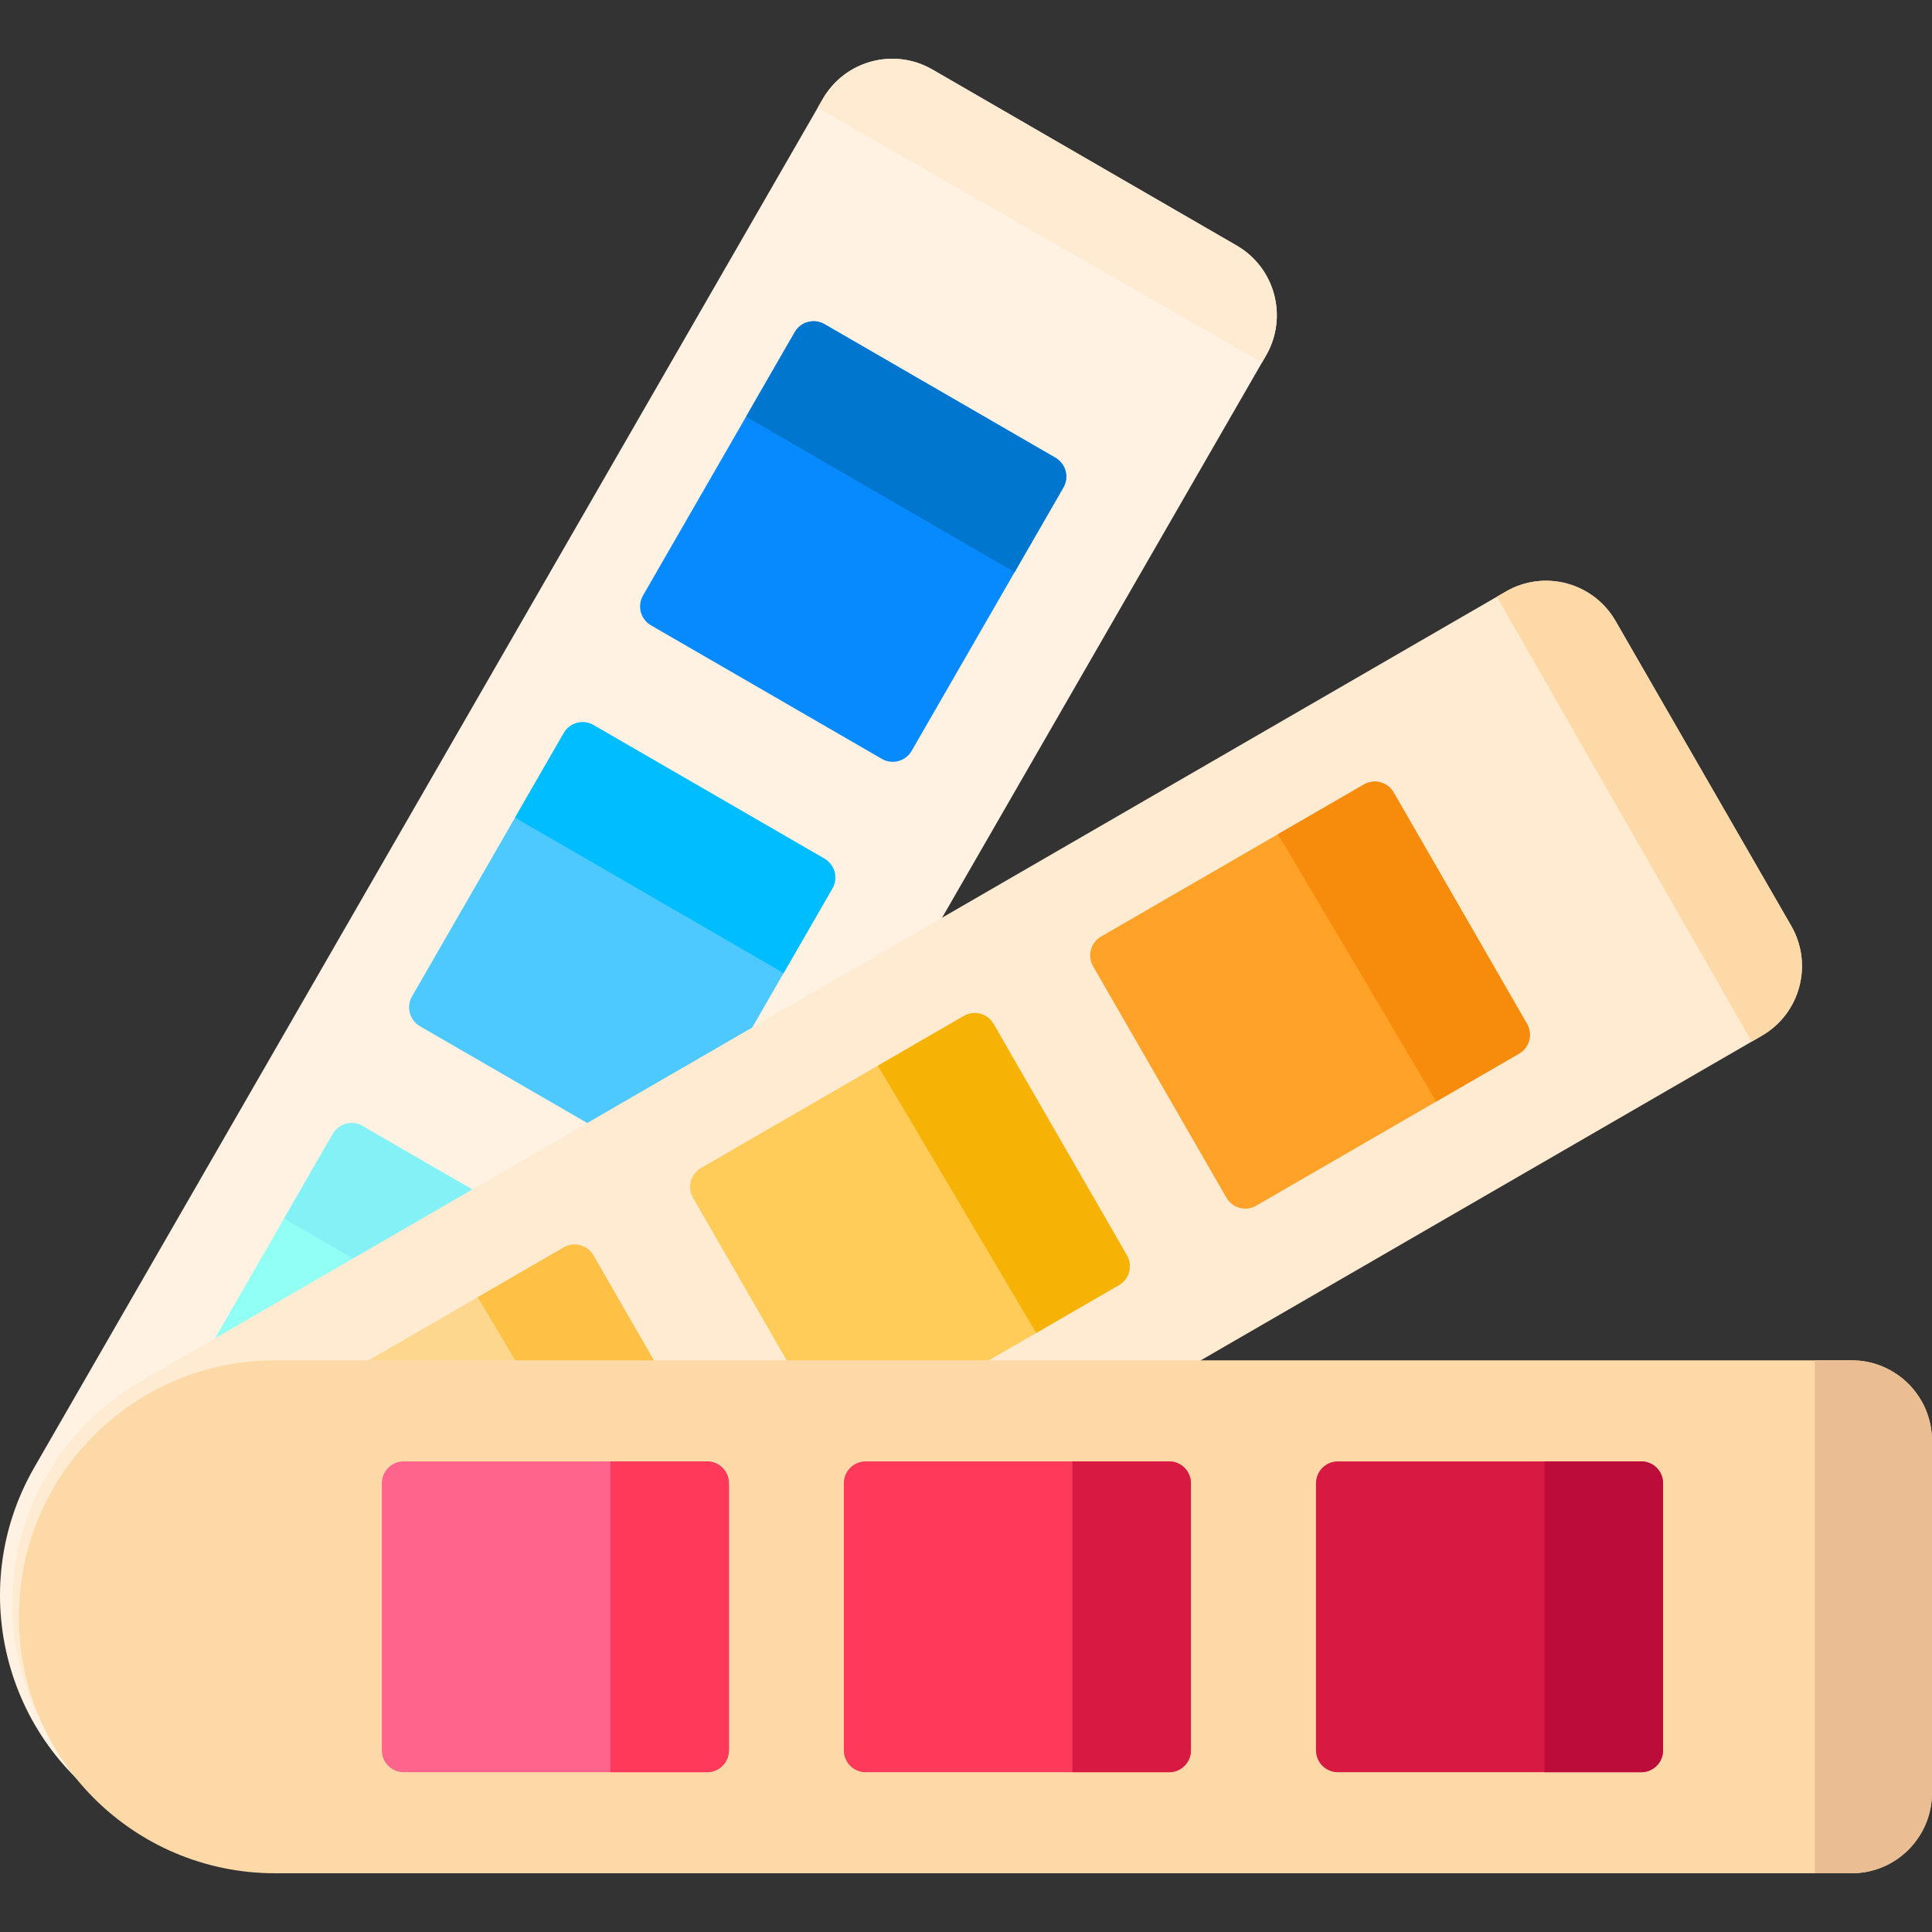 <?xml version="1.0" encoding="iso-8859-1"?>
<!-- Generator: Adobe Illustrator 19.0.0, SVG Export Plug-In . SVG Version: 6.00 Build 0)  -->
<svg xmlns="http://www.w3.org/2000/svg" xmlns:xlink="http://www.w3.org/1999/xlink" version="1.1" id="Layer_1" x="0px" y="0px" viewBox="0 0 512.001 512.001" style="enable-background:new 0 0 512.001 512.001;" xml:space="preserve">
<rect x="0" y="0" width="512.001" height="512.001" fill="#333333" stroke="none"/>
<path style="fill:#FFF2E3;" d="M335.523,94.192L126.58,456.829c-18.73,32.508-60.213,43.645-92.655,24.877l0,0  C1.484,462.938-9.632,421.371,9.099,388.863L218.042,26.226c5.874-10.194,18.882-13.687,29.055-7.801l80.64,46.652  C337.911,70.963,341.397,83.998,335.523,94.192z"/>
<path style="fill:#FFEBD2;" d="M217.413,27.318l-0.72,1.249l117.745,67.508l1.085-1.883c0.734-1.274,1.322-2.593,1.769-3.937  c0.67-2.015,1.024-4.087,1.077-6.148c0.196-7.558-3.637-14.984-10.631-19.03l-40.32-23.326l-40.32-23.326  c-2.543-1.471-5.264-2.357-8.006-2.698c-1.371-0.171-2.747-0.205-4.11-0.109c-1.362,0.096-2.71,0.324-4.025,0.677  c-3.286,0.882-6.363,2.55-8.925,4.921c-1.537,1.422-2.889,3.098-3.991,5.01L217.413,27.318z"/>
<path style="fill:#92FFF4;" d="M159.369,341.699l-40.214,69.795c-1.594,2.766-5.123,3.713-7.883,2.116l-61.191-35.4  c-2.76-1.597-3.706-5.133-2.112-7.899l40.214-69.795c1.594-2.766,5.123-3.713,7.883-2.116l61.191,35.4  C160.016,335.396,160.962,338.933,159.369,341.699z"/>
<path style="fill:#4DC9FF;" d="M220.586,235.451l-40.214,69.795c-1.594,2.766-5.123,3.713-7.883,2.117l-61.191-35.4  c-2.76-1.597-3.706-5.133-2.112-7.899l40.214-69.795c1.594-2.766,5.123-3.713,7.883-2.117l61.191,35.4  C221.234,229.149,222.18,232.685,220.586,235.451z"/>
<path style="fill:#088AFF;" d="M281.804,129.204l-40.214,69.795c-1.594,2.766-5.123,3.713-7.883,2.117l-61.191-35.4  c-2.76-1.597-3.706-5.133-2.112-7.899l40.214-69.795c1.594-2.766,5.123-3.713,7.883-2.117l61.191,35.4  C282.452,122.901,283.397,126.438,281.804,129.204z"/>
<path style="fill:#0076CE;" d="M279.691,121.305l-61.191-35.4c-2.76-1.597-6.289-0.649-7.883,2.116l-12.911,22.407l71.177,41.197  l12.919-22.422C283.397,126.438,282.452,122.902,279.691,121.305z"/>
<path style="fill:#00BDFF;" d="M218.474,227.552l-61.191-35.4c-2.76-1.597-6.289-0.649-7.883,2.116l-12.911,22.407l71.177,41.197  l12.919-22.422C222.18,232.685,221.234,229.149,218.474,227.552z"/>
<path style="fill:#84F1F7;" d="M157.256,333.8l-61.191-35.4c-2.76-1.597-6.289-0.649-7.883,2.116l-12.911,22.407l71.177,41.197  l12.919-22.422C160.962,338.933,160.016,335.397,157.256,333.8z"/>
<path style="fill:#FFEBD2;" d="M466.908,274.478L105.007,483.846c-32.441,18.768-73.924,7.63-92.654-24.877l0,0  c-18.73-32.507-7.615-74.075,24.827-92.843l361.9-209.368c10.173-5.885,23.182-2.393,29.055,7.801l46.558,80.804  C480.567,255.557,477.081,268.592,466.908,274.478z"/>
<path style="fill:#FED9A8;" d="M474.693,245.363l-46.558-80.804c-5.874-10.194-18.882-13.687-29.056-7.801l-2.404,1.391  l67.551,117.88l2.68-1.551c2.543-1.471,4.669-3.39,6.334-5.599c2.915-3.866,4.422-8.622,4.297-13.432  C477.45,252.012,476.529,248.549,474.693,245.363z"/>
<path style="fill:#FCD78D;" d="M190.492,401.913l-69.653,40.296c-2.76,1.597-6.289,0.649-7.883-2.116l-35.328-61.315  c-1.594-2.766-0.648-6.302,2.112-7.899l69.653-40.296c2.76-1.597,6.289-0.649,7.883,2.117l35.328,61.315  C194.197,396.779,193.252,400.316,190.492,401.913z"/>
<path style="fill:#FFCC5A;" d="M296.524,340.57l-69.653,40.296c-2.76,1.597-6.289,0.649-7.883-2.117l-35.328-61.315  c-1.594-2.766-0.648-6.302,2.112-7.899l69.653-40.296c2.76-1.597,6.289-0.649,7.883,2.117l35.328,61.315  C300.229,335.437,299.284,338.974,296.524,340.57z"/>
<path style="fill:#FFA227;" d="M402.556,279.228l-69.653,40.296c-2.76,1.597-6.289,0.649-7.883-2.116l-35.328-61.315  c-1.594-2.766-0.648-6.302,2.112-7.899l69.653-40.296c2.76-1.597,6.289-0.649,7.883,2.117l35.328,61.315  C406.261,274.095,405.316,277.632,402.556,279.228z"/>
<path style="fill:#F78B0B;" d="M404.668,271.329l-35.328-61.315c-1.594-2.766-5.123-3.714-7.883-2.117l-22.82,13.202  c0.371,0.362,41.987,70.817,41.987,70.817l21.932-12.688C405.316,277.632,406.261,274.095,404.668,271.329z"/>
<path style="fill:#F7B206;" d="M298.642,332.672l-35.328-61.315c-1.594-2.766-5.123-3.714-7.883-2.117l-22.82,13.202  c0.371,0.362,41.987,70.817,41.987,70.817l21.932-12.688C299.29,338.974,300.236,335.437,298.642,332.672z"/>
<path style="fill:#FFC145;" d="M192.602,394.014l-35.328-61.315c-1.594-2.766-5.123-3.714-7.883-2.117l-22.82,13.202  c0.371,0.362,41.987,70.817,41.987,70.817l21.932-12.688C193.25,400.316,194.195,396.779,192.602,394.014z"/>
<path style="fill:#FED9A8;" d="M490.708,496.436H72.912c-37.498,0-67.897-30.398-67.897-67.897v-0.138  c0-37.498,30.398-67.897,67.897-67.897h417.796c11.759,0,21.292,9.533,21.292,21.292v93.348  C512,486.903,502.467,496.436,490.708,496.436z"/>
<path style="fill:#EABE92;" d="M511.568,377.522c-0.193-0.948-0.471-1.862-0.786-2.759c-0.376-1.073-0.814-2.117-1.349-3.105  c-0.116-0.214-0.254-0.413-0.377-0.622c-0.919-1.564-2.012-3.014-3.285-4.29c-1.78-1.784-3.885-3.234-6.202-4.298  c-0.815-0.374-1.647-0.716-2.513-0.987c-1.998-0.623-4.122-0.958-6.325-0.958h-9.807v135.932h9.807c3.414,0,6.629-0.826,9.488-2.258  c1.501-0.752,2.907-1.663,4.179-2.734c0.747-0.629,1.438-1.319,2.092-2.043c1.35-1.496,2.488-3.181,3.375-5.016  c0.295-0.61,0.56-1.234,0.796-1.874c0.851-2.305,1.34-4.786,1.34-7.387v-93.305C512,380.346,511.851,378.91,511.568,377.522z"/>
<path style="fill:#FF648D;" d="M187.393,469.653h-80.417c-3.19,0-5.777-2.586-5.777-5.777v-70.812c0-3.19,2.586-5.777,5.777-5.777  h80.417c3.19,0,5.777,2.586,5.777,5.777v70.812C193.17,467.066,190.584,469.653,187.393,469.653z"/>
<path style="fill:#FF395A;" d="M309.829,469.653h-80.417c-3.19,0-5.777-2.586-5.777-5.777v-70.812c0-3.19,2.586-5.777,5.777-5.777  h80.417c3.19,0,5.777,2.586,5.777,5.777v70.812C315.605,467.066,313.019,469.653,309.829,469.653z"/>
<path style="fill:#D81942;" d="M434.947,469.653H354.53c-3.19,0-5.777-2.586-5.777-5.777v-70.812c0-3.19,2.586-5.777,5.777-5.777  h80.417c3.19,0,5.777,2.586,5.777,5.777v70.812C440.723,467.066,438.137,469.653,434.947,469.653z"/>
<path style="fill:#BC0C3A;" d="M434.953,387.287h-25.626v82.365h25.626c3.187,0,5.771-2.589,5.771-5.783v-70.8  C440.723,389.876,438.14,387.287,434.953,387.287z"/>
<path style="fill:#D81942;" d="M309.835,387.287h-25.626v82.365h25.626c3.187,0,5.771-2.589,5.771-5.783v-70.8  C315.605,389.876,313.022,387.287,309.835,387.287z"/>
<path style="fill:#FF395A;" d="M187.399,387.287h-25.626v82.365h25.626c3.187,0,5.771-2.589,5.771-5.783v-70.8  C193.17,389.876,190.586,387.287,187.399,387.287z"/>
<g>
</g>
<g>
</g>
<g>
</g>
<g>
</g>
<g>
</g>
<g>
</g>
<g>
</g>
<g>
</g>
<g>
</g>
<g>
</g>
<g>
</g>
<g>
</g>
<g>
</g>
<g>
</g>
<g>
</g>
</svg>
